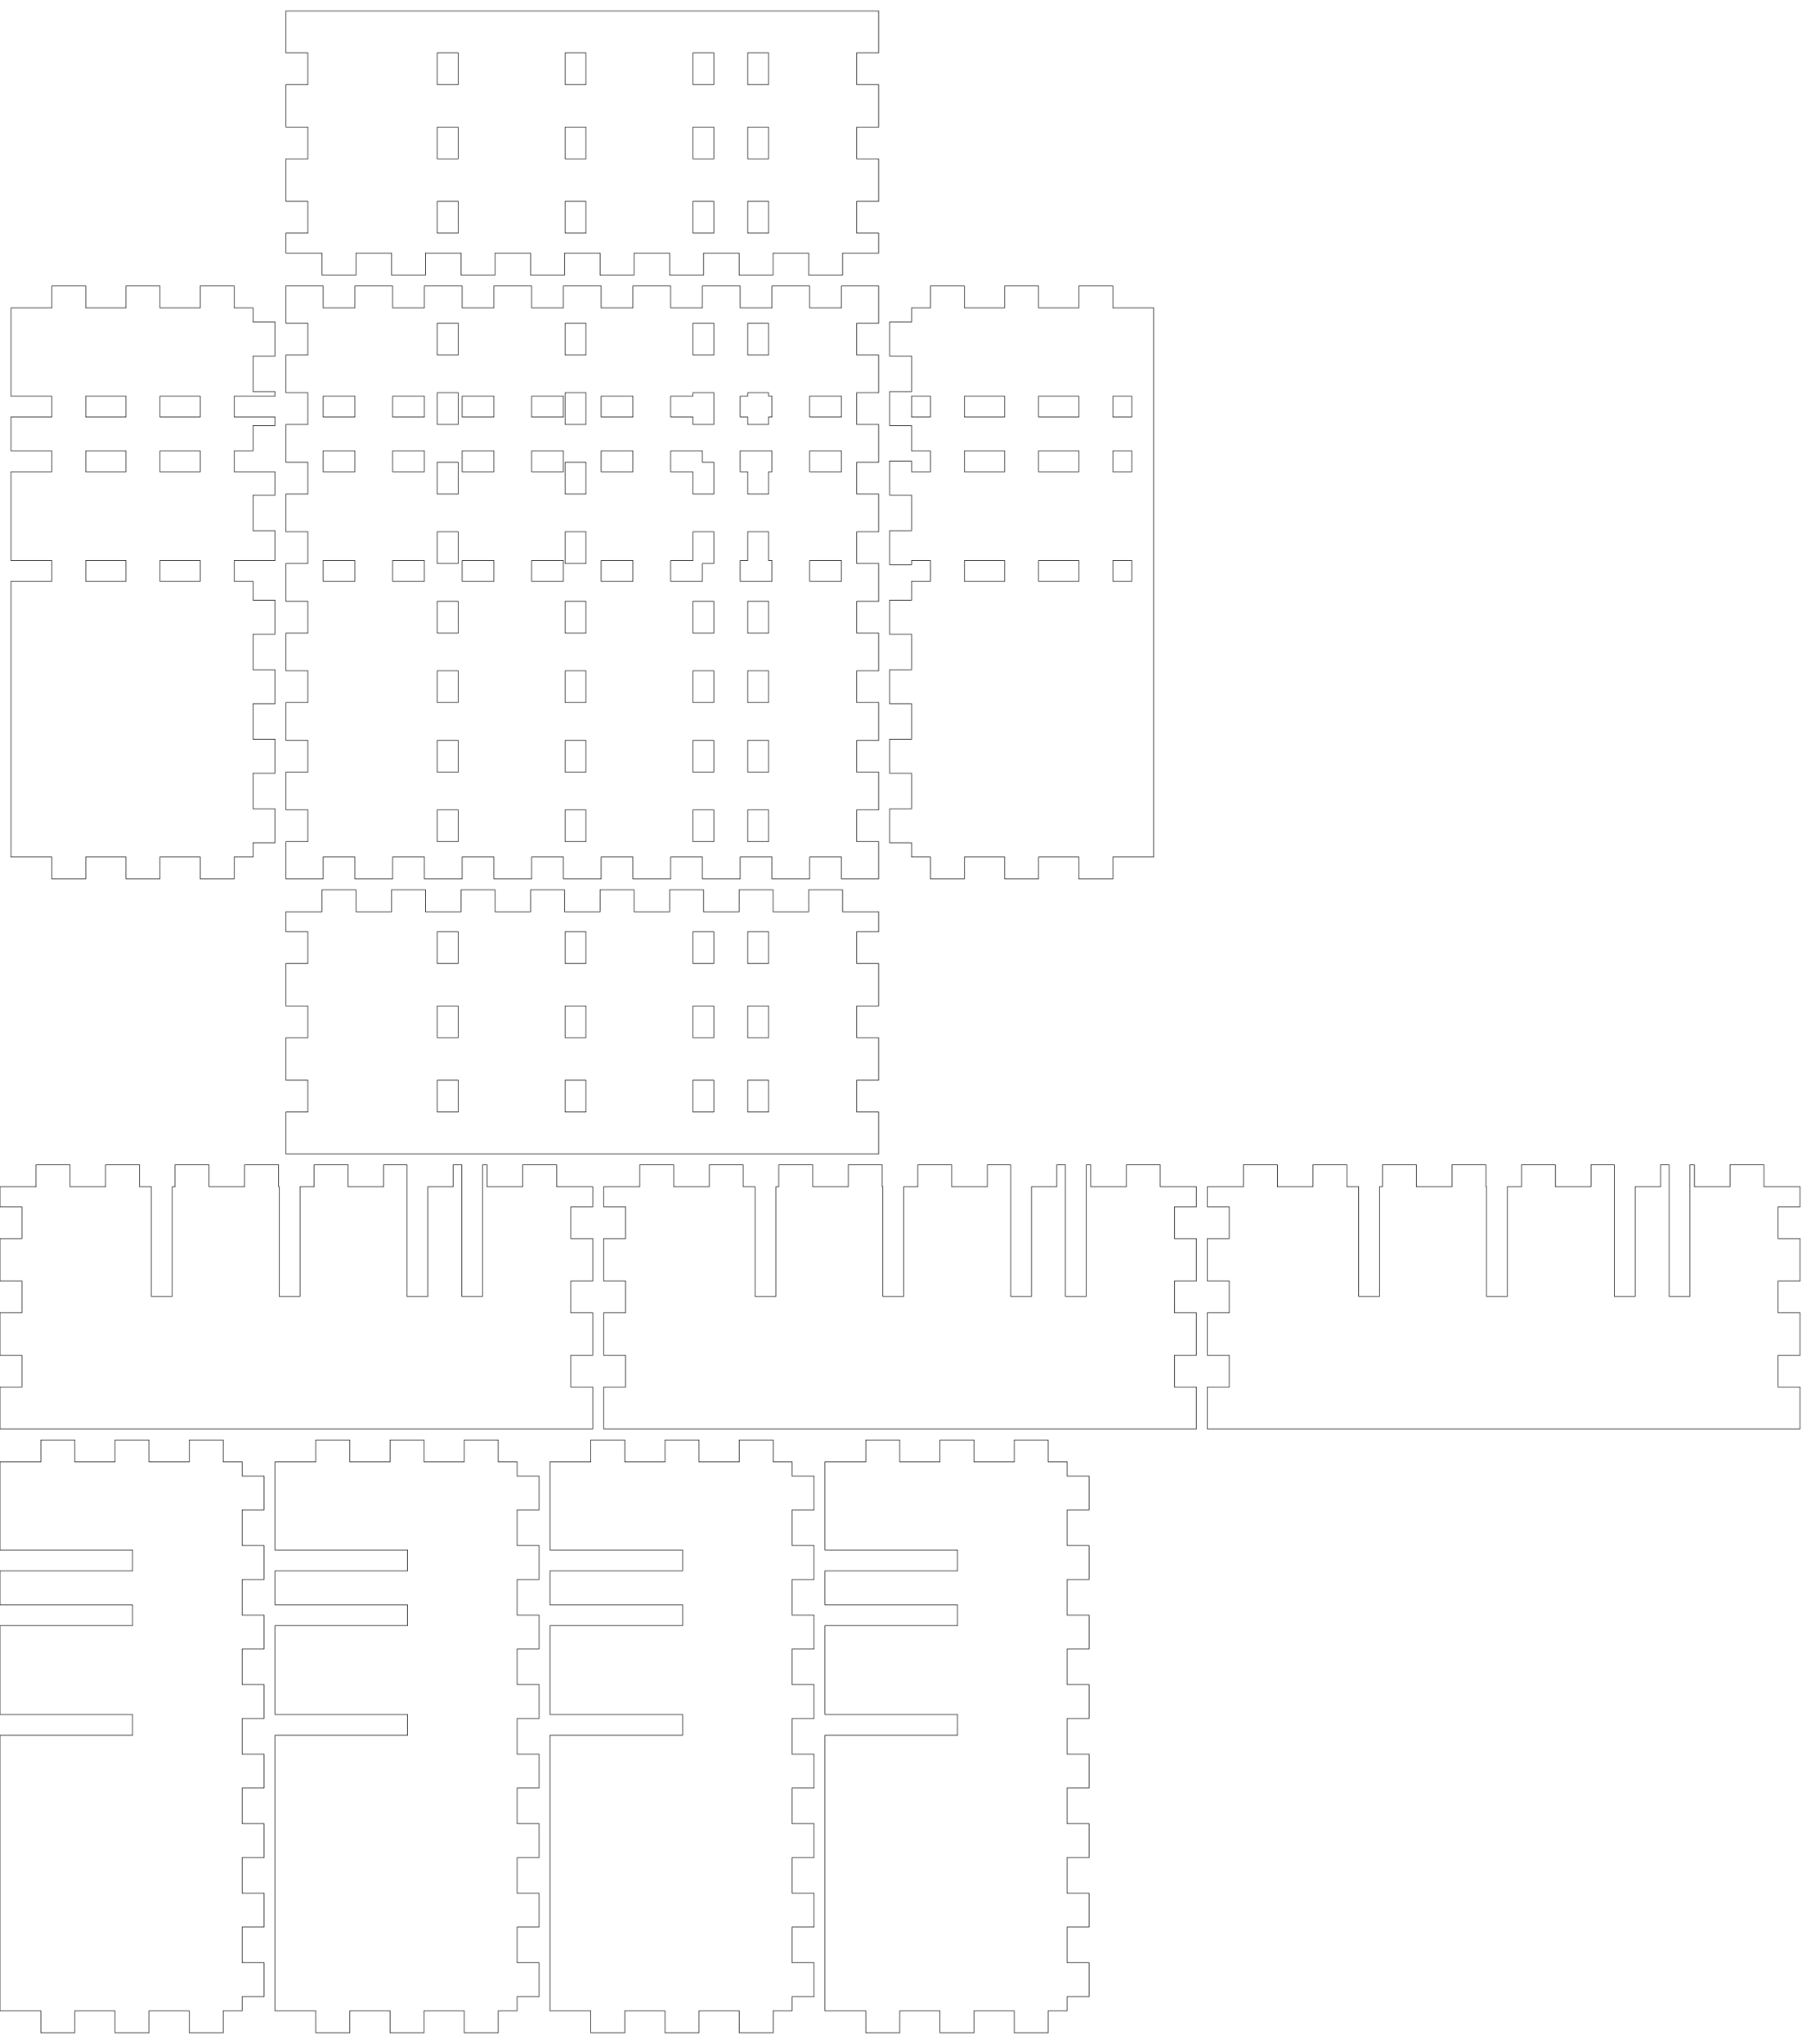 <!-- Created with Inkscape (http://www.inkscape.org/) -->
<svg xmlns:inkscape="http://www.inkscape.org/namespaces/inkscape" xmlns:sodipodi="http://sodipodi.sourceforge.net/DTD/sodipodi-0.dtd" xmlns="http://www.w3.org/2000/svg" xmlns:svg="http://www.w3.org/2000/svg" width="165.3mm" height="186.5mm" viewBox="0 0 165.3 186.5" version="1.1" id="svg5" inkscape:version="1.1.2 (0a00cf5339, 2022-02-04)" sodipodi:docname="blank.svg">
  <sodipodi:namedview id="namedview7" pagecolor="#ffffff" bordercolor="#666666" borderopacity="1.0" inkscape:pageshadow="2" inkscape:pageopacity="0.0" inkscape:pagecheckerboard="0" inkscape:document-units="mm" showgrid="false" inkscape:zoom="0.64052329" inkscape:cx="397.33138" inkscape:cy="561.25984" inkscape:window-width="2086" inkscape:window-height="1376" inkscape:window-x="0" inkscape:window-y="0" inkscape:window-maximized="1" inkscape:current-layer="layer1"/>
  <defs id="defs2"/>
  <g inkscape:label="Layer 1" inkscape:groupmode="layer" id="layer1">
    <path id="piece_001" style="fill:none;stroke:#000000;stroke-width:0.051" d="M 26.1 85.025 L 28.1 85.025 L 28.1 87.925 L 26.1 87.925 L 26.1 91.8 L 28.1 91.8 L 28.1 94.7 L 26.1 94.7 L 26.1 98.575 L 28.1 98.575 L 28.1 101.475 L 26.1 101.475 L 26.1 105.3 L 80.2 105.3 L 80.2 101.475 L 78.2 101.475 L 78.2 98.575 L 80.2 98.575 L 80.2 94.7 L 78.2 94.7 L 78.2 91.8 L 80.2 91.8 L 80.2 87.925 L 78.2 87.925 L 78.2 85.025 L 80.2 85.025 L 80.2 83.2 L 76.906 83.2 L 76.906 81.2 L 73.806 81.2 L 73.806 83.2 L 70.561 83.2 L 70.561 81.2 L 67.461 81.2 L 67.461 83.2 L 64.217 83.2 L 64.217 81.2 L 61.117 81.2 L 61.117 83.2 L 57.872 83.2 L 57.872 81.2 L 54.772 81.2 L 54.772 83.2 L 51.528 83.2 L 51.528 81.2 L 48.428 81.2 L 48.428 83.2 L 45.183 83.2 L 45.183 81.2 L 42.083 81.2 L 42.083 83.2 L 38.839 83.2 L 38.839 81.2 L 35.739 81.2 L 35.739 83.2 L 32.494 83.2 L 32.494 81.2 L 29.394 81.2 L 29.394 83.2 L 26.1 83.2 L 26.1 85.025 Z M 39.917 85.025 L 41.817 85.025 L 41.817 87.925 L 39.917 87.925 L 39.917 85.025 Z M 39.917 91.8 L 41.817 91.8 L 41.817 94.7 L 39.917 94.7 L 39.917 91.8 Z M 39.917 98.575 L 41.817 98.575 L 41.817 101.475 L 39.917 101.475 L 39.917 98.575 Z M 51.583 85.025 L 53.483 85.025 L 53.483 87.925 L 51.583 87.925 L 51.583 85.025 Z M 51.583 91.8 L 53.483 91.8 L 53.483 94.7 L 51.583 94.7 L 51.583 91.8 Z M 51.583 98.575 L 53.483 98.575 L 53.483 101.475 L 51.583 101.475 L 51.583 98.575 Z M 63.25 85.025 L 65.15 85.025 L 65.15 87.925 L 63.25 87.925 L 63.25 85.025 Z M 63.25 91.8 L 65.15 91.8 L 65.15 94.7 L 63.25 94.7 L 63.25 91.8 Z M 63.25 98.575 L 65.15 98.575 L 65.15 101.475 L 63.25 101.475 L 63.25 98.575 Z M 68.25 85.025 L 70.15 85.025 L 70.15 87.925 L 68.25 87.925 L 68.25 85.025 Z M 68.25 91.8 L 70.15 91.8 L 70.15 94.7 L 68.25 94.7 L 68.25 91.8 Z M 68.25 98.575 L 70.15 98.575 L 70.15 101.475 L 68.25 101.475 L 68.25 98.575 Z"/>
    <path id="xdivider_001" style="fill:none;stroke:#000000;stroke-width:0.051" d="M 0 110.125 L 2 110.125 L 2 113.025 L 0 113.025 L 0 116.9 L 2 116.9 L 2 119.8 L 0 119.8 L 0 123.675 L 2 123.675 L 2 126.575 L 0 126.575 L 0 130.4 L 54.1 130.4 L 54.1 126.575 L 52.1 126.575 L 52.1 123.675 L 54.1 123.675 L 54.1 119.8 L 52.1 119.8 L 52.1 116.9 L 54.1 116.9 L 54.1 113.025 L 52.1 113.025 L 52.1 110.125 L 54.1 110.125 L 54.1 108.3 L 50.806 108.3 L 50.806 106.3 L 47.706 106.3 L 47.706 108.3 L 44.461 108.3 L 44.461 106.3 L 44.05 106.3 L 44.05 118.3 L 42.15 118.3 L 42.15 106.3 L 41.361 106.3 L 41.361 108.3 L 39.05 108.3 L 39.05 118.3 L 37.15 118.3 L 37.15 106.3 L 35.017 106.3 L 35.017 108.3 L 31.772 108.3 L 31.772 106.3 L 28.672 106.3 L 28.672 108.3 L 27.383 108.3 L 27.383 118.3 L 25.483 118.3 L 25.483 108.3 L 25.428 108.3 L 25.428 106.3 L 22.328 106.3 L 22.328 108.3 L 19.083 108.3 L 19.083 106.3 L 15.983 106.3 L 15.983 108.3 L 15.717 108.3 L 15.717 118.3 L 13.817 118.3 L 13.817 108.3 L 12.739 108.3 L 12.739 106.3 L 9.639 106.3 L 9.639 108.3 L 6.394 108.3 L 6.394 106.3 L 3.294 106.3 L 3.294 108.3 L 0 108.3 L 0 110.125 Z"/>
    <path id="xdivider_002" style="fill:none;stroke:#000000;stroke-width:0.051" d="M 55.1 110.125 L 57.1 110.125 L 57.1 113.025 L 55.1 113.025 L 55.1 116.9 L 57.1 116.9 L 57.1 119.8 L 55.1 119.8 L 55.1 123.675 L 57.1 123.675 L 57.1 126.575 L 55.1 126.575 L 55.1 130.4 L 109.2 130.4 L 109.2 126.575 L 107.2 126.575 L 107.2 123.675 L 109.2 123.675 L 109.2 119.8 L 107.2 119.8 L 107.2 116.9 L 109.2 116.9 L 109.2 113.025 L 107.2 113.025 L 107.2 110.125 L 109.2 110.125 L 109.2 108.3 L 105.906 108.3 L 105.906 106.3 L 102.806 106.3 L 102.806 108.3 L 99.561 108.3 L 99.561 106.3 L 99.15 106.3 L 99.15 118.3 L 97.25 118.3 L 97.25 106.3 L 96.461 106.3 L 96.461 108.3 L 94.15 108.3 L 94.15 118.3 L 92.25 118.3 L 92.25 106.3 L 90.117 106.3 L 90.117 108.3 L 86.872 108.3 L 86.872 106.3 L 83.772 106.3 L 83.772 108.3 L 82.483 108.3 L 82.483 118.3 L 80.583 118.3 L 80.583 108.3 L 80.528 108.3 L 80.528 106.3 L 77.428 106.3 L 77.428 108.3 L 74.183 108.3 L 74.183 106.3 L 71.083 106.3 L 71.083 108.3 L 70.817 108.3 L 70.817 118.3 L 68.917 118.3 L 68.917 108.3 L 67.839 108.3 L 67.839 106.3 L 64.739 106.3 L 64.739 108.3 L 61.494 108.3 L 61.494 106.3 L 58.394 106.3 L 58.394 108.3 L 55.1 108.3 L 55.1 110.125 Z"/>
    <path id="xdivider_003" style="fill:none;stroke:#000000;stroke-width:0.051" d="M 110.2 110.125 L 112.2 110.125 L 112.2 113.025 L 110.2 113.025 L 110.2 116.9 L 112.2 116.9 L 112.2 119.8 L 110.2 119.8 L 110.2 123.675 L 112.2 123.675 L 112.2 126.575 L 110.2 126.575 L 110.2 130.4 L 164.3 130.4 L 164.3 126.575 L 162.3 126.575 L 162.3 123.675 L 164.3 123.675 L 164.3 119.8 L 162.3 119.8 L 162.3 116.9 L 164.3 116.9 L 164.3 113.025 L 162.3 113.025 L 162.3 110.125 L 164.3 110.125 L 164.3 108.3 L 161.006 108.3 L 161.006 106.3 L 157.906 106.3 L 157.906 108.3 L 154.661 108.3 L 154.661 106.3 L 154.25 106.3 L 154.25 118.3 L 152.35 118.3 L 152.35 106.3 L 151.561 106.3 L 151.561 108.3 L 149.25 108.3 L 149.25 118.3 L 147.35 118.3 L 147.35 106.3 L 145.217 106.3 L 145.217 108.3 L 141.972 108.3 L 141.972 106.3 L 138.872 106.3 L 138.872 108.3 L 137.583 108.3 L 137.583 118.3 L 135.683 118.3 L 135.683 108.3 L 135.628 108.3 L 135.628 106.3 L 132.528 106.3 L 132.528 108.3 L 129.283 108.3 L 129.283 106.3 L 126.183 106.3 L 126.183 108.3 L 125.917 108.3 L 125.917 118.3 L 124.017 118.3 L 124.017 108.3 L 122.939 108.3 L 122.939 106.3 L 119.839 106.3 L 119.839 108.3 L 116.594 108.3 L 116.594 106.3 L 113.494 106.3 L 113.494 108.3 L 110.2 108.3 L 110.2 110.125 Z"/>
    <path id="piece_002" style="fill:none;stroke:#000000;stroke-width:0.051" d="M 1 36.15 L 4.725 36.15 L 4.725 38.05 L 1 38.05 L 1 41.15 L 4.725 41.15 L 4.725 43.05 L 1 43.05 L 1 51.15 L 4.725 51.15 L 4.725 53.05 L 1 53.05 L 1 78.2 L 4.725 78.2 L 4.725 80.2 L 7.825 80.2 L 7.825 78.2 L 11.5 78.2 L 11.5 80.2 L 14.6 80.2 L 14.6 78.2 L 18.275 78.2 L 18.275 80.2 L 21.375 80.2 L 21.375 78.2 L 23.1 78.2 L 23.1 76.906 L 25.1 76.906 L 25.1 73.806 L 23.1 73.806 L 23.1 70.561 L 25.1 70.561 L 25.1 67.461 L 23.1 67.461 L 23.1 64.217 L 25.1 64.217 L 25.1 61.117 L 23.1 61.117 L 23.1 57.872 L 25.1 57.872 L 25.1 54.772 L 23.1 54.772 L 23.1 53.05 L 21.375 53.05 L 21.375 51.15 L 25.1 51.15 L 25.1 48.428 L 23.1 48.428 L 23.1 45.183 L 25.1 45.183 L 25.1 43.05 L 21.375 43.05 L 21.375 41.15 L 23.1 41.15 L 23.1 38.839 L 25.1 38.839 L 25.1 38.05 L 21.375 38.05 L 21.375 36.15 L 25.1 36.15 L 25.1 35.739 L 23.1 35.739 L 23.1 32.494 L 25.1 32.494 L 25.1 29.394 L 23.1 29.394 L 23.1 28.1 L 21.375 28.1 L 21.375 26.1 L 18.275 26.1 L 18.275 28.1 L 14.6 28.1 L 14.6 26.1 L 11.5 26.1 L 11.5 28.1 L 7.825 28.1 L 7.825 26.1 L 4.725 26.1 L 4.725 28.1 L 1 28.1 L 1 36.15 Z M 14.6 36.15 L 18.275 36.15 L 18.275 38.05 L 14.6 38.05 L 14.6 36.15 Z M 14.6 41.15 L 18.275 41.15 L 18.275 43.05 L 14.6 43.05 L 14.6 41.15 Z M 14.6 51.15 L 18.275 51.15 L 18.275 53.05 L 14.6 53.05 L 14.6 51.15 Z M 7.825 36.15 L 11.5 36.15 L 11.5 38.05 L 7.825 38.05 L 7.825 36.15 Z M 7.825 41.15 L 11.5 41.15 L 11.5 43.05 L 7.825 43.05 L 7.825 41.15 Z M 7.825 51.15 L 11.5 51.15 L 11.5 53.05 L 7.825 53.05 L 7.825 51.15 Z"/>
    <path id="ydivider_001" style="fill:none;stroke:#000000;stroke-width:0.051" d="M 0 141.45 L 12.1 141.45 L 12.1 143.35 L 0 143.35 L 0 146.45 L 12.1 146.45 L 12.1 148.35 L 0 148.35 L 0 156.45 L 12.1 156.45 L 12.1 158.35 L 0 158.35 L 0 183.5 L 3.725 183.5 L 3.725 185.5 L 6.825 185.5 L 6.825 183.5 L 10.5 183.5 L 10.5 185.5 L 13.6 185.5 L 13.6 183.5 L 17.275 183.5 L 17.275 185.5 L 20.375 185.5 L 20.375 183.5 L 22.1 183.5 L 22.1 182.206 L 24.1 182.206 L 24.1 179.106 L 22.1 179.106 L 22.1 175.861 L 24.1 175.861 L 24.1 172.761 L 22.1 172.761 L 22.1 169.517 L 24.1 169.517 L 24.1 166.417 L 22.1 166.417 L 22.1 163.172 L 24.1 163.172 L 24.1 160.072 L 22.1 160.072 L 22.1 156.828 L 24.1 156.828 L 24.1 153.728 L 22.1 153.728 L 22.1 150.483 L 24.1 150.483 L 24.1 147.383 L 22.1 147.383 L 22.1 144.139 L 24.1 144.139 L 24.1 141.039 L 22.1 141.039 L 22.1 137.794 L 24.1 137.794 L 24.1 134.694 L 22.1 134.694 L 22.1 133.4 L 20.375 133.4 L 20.375 131.4 L 17.275 131.4 L 17.275 133.4 L 13.6 133.4 L 13.6 131.4 L 10.5 131.4 L 10.5 133.4 L 6.825 133.4 L 6.825 131.4 L 3.725 131.4 L 3.725 133.4 L 0 133.4 L 0 141.45 Z"/>
    <path id="ydivider_002" style="fill:none;stroke:#000000;stroke-width:0.051" d="M 25.1 141.45 L 37.2 141.45 L 37.2 143.35 L 25.1 143.35 L 25.1 146.45 L 37.2 146.45 L 37.2 148.35 L 25.1 148.35 L 25.1 156.45 L 37.2 156.45 L 37.2 158.35 L 25.1 158.35 L 25.1 183.5 L 28.825 183.5 L 28.825 185.5 L 31.925 185.5 L 31.925 183.5 L 35.6 183.5 L 35.6 185.5 L 38.7 185.5 L 38.7 183.5 L 42.375 183.5 L 42.375 185.5 L 45.475 185.5 L 45.475 183.5 L 47.2 183.5 L 47.2 182.206 L 49.2 182.206 L 49.2 179.106 L 47.2 179.106 L 47.2 175.861 L 49.2 175.861 L 49.2 172.761 L 47.2 172.761 L 47.2 169.517 L 49.2 169.517 L 49.2 166.417 L 47.2 166.417 L 47.2 163.172 L 49.2 163.172 L 49.2 160.072 L 47.2 160.072 L 47.2 156.828 L 49.2 156.828 L 49.2 153.728 L 47.2 153.728 L 47.2 150.483 L 49.2 150.483 L 49.2 147.383 L 47.2 147.383 L 47.2 144.139 L 49.2 144.139 L 49.2 141.039 L 47.2 141.039 L 47.2 137.794 L 49.2 137.794 L 49.2 134.694 L 47.2 134.694 L 47.2 133.4 L 45.475 133.4 L 45.475 131.4 L 42.375 131.4 L 42.375 133.4 L 38.7 133.4 L 38.7 131.4 L 35.6 131.4 L 35.6 133.4 L 31.925 133.4 L 31.925 131.4 L 28.825 131.4 L 28.825 133.4 L 25.1 133.4 L 25.1 141.45 Z"/>
    <path id="ydivider_003" style="fill:none;stroke:#000000;stroke-width:0.051" d="M 50.2 141.45 L 62.3 141.45 L 62.3 143.35 L 50.2 143.35 L 50.2 146.45 L 62.3 146.45 L 62.3 148.35 L 50.2 148.35 L 50.2 156.45 L 62.3 156.45 L 62.3 158.35 L 50.2 158.35 L 50.2 183.5 L 53.925 183.5 L 53.925 185.5 L 57.025 185.5 L 57.025 183.5 L 60.7 183.5 L 60.7 185.5 L 63.8 185.5 L 63.8 183.5 L 67.475 183.5 L 67.475 185.5 L 70.575 185.5 L 70.575 183.5 L 72.3 183.5 L 72.3 182.206 L 74.3 182.206 L 74.3 179.106 L 72.3 179.106 L 72.3 175.861 L 74.3 175.861 L 74.3 172.761 L 72.3 172.761 L 72.3 169.517 L 74.3 169.517 L 74.3 166.417 L 72.3 166.417 L 72.3 163.172 L 74.3 163.172 L 74.3 160.072 L 72.3 160.072 L 72.3 156.828 L 74.3 156.828 L 74.3 153.728 L 72.3 153.728 L 72.3 150.483 L 74.3 150.483 L 74.3 147.383 L 72.3 147.383 L 72.3 144.139 L 74.3 144.139 L 74.3 141.039 L 72.3 141.039 L 72.3 137.794 L 74.3 137.794 L 74.3 134.694 L 72.3 134.694 L 72.3 133.4 L 70.575 133.4 L 70.575 131.4 L 67.475 131.4 L 67.475 133.4 L 63.8 133.4 L 63.8 131.4 L 60.7 131.4 L 60.7 133.4 L 57.025 133.4 L 57.025 131.4 L 53.925 131.4 L 53.925 133.4 L 50.2 133.4 L 50.2 141.45 Z"/>
    <path id="ydivider_004" style="fill:none;stroke:#000000;stroke-width:0.051" d="M 75.3 141.45 L 87.4 141.45 L 87.4 143.35 L 75.3 143.35 L 75.3 146.45 L 87.4 146.45 L 87.4 148.35 L 75.3 148.35 L 75.3 156.45 L 87.4 156.45 L 87.4 158.35 L 75.3 158.35 L 75.3 183.5 L 79.025 183.5 L 79.025 185.5 L 82.125 185.5 L 82.125 183.5 L 85.8 183.5 L 85.8 185.5 L 88.9 185.5 L 88.9 183.5 L 92.575 183.5 L 92.575 185.5 L 95.675 185.5 L 95.675 183.5 L 97.4 183.5 L 97.4 182.206 L 99.4 182.206 L 99.4 179.106 L 97.4 179.106 L 97.4 175.861 L 99.4 175.861 L 99.4 172.761 L 97.4 172.761 L 97.4 169.517 L 99.4 169.517 L 99.4 166.417 L 97.4 166.417 L 97.4 163.172 L 99.4 163.172 L 99.4 160.072 L 97.4 160.072 L 97.4 156.828 L 99.4 156.828 L 99.4 153.728 L 97.4 153.728 L 97.4 150.483 L 99.4 150.483 L 99.4 147.383 L 97.4 147.383 L 97.4 144.139 L 99.4 144.139 L 99.4 141.039 L 97.4 141.039 L 97.4 137.794 L 99.4 137.794 L 99.4 134.694 L 97.4 134.694 L 97.4 133.4 L 95.675 133.4 L 95.675 131.4 L 92.575 131.4 L 92.575 133.4 L 88.9 133.4 L 88.9 131.4 L 85.8 131.4 L 85.8 133.4 L 82.125 133.4 L 82.125 131.4 L 79.025 131.4 L 79.025 133.4 L 75.3 133.4 L 75.3 141.45 Z"/>
    <path id="piece_003" style="fill:none;stroke:#000000;stroke-width:0.051" d="M 26.1 29.494 L 28.1 29.494 L 28.1 32.394 L 26.1 32.394 L 26.1 35.839 L 28.1 35.839 L 28.1 38.739 L 26.1 38.739 L 26.1 42.183 L 28.1 42.183 L 28.1 45.083 L 26.1 45.083 L 26.1 48.528 L 28.1 48.528 L 28.1 51.428 L 26.1 51.428 L 26.1 54.872 L 28.1 54.872 L 28.1 57.772 L 26.1 57.772 L 26.1 61.217 L 28.1 61.217 L 28.1 64.117 L 26.1 64.117 L 26.1 67.561 L 28.1 67.561 L 28.1 70.461 L 26.1 70.461 L 26.1 73.906 L 28.1 73.906 L 28.1 76.806 L 26.1 76.806 L 26.1 80.2 L 29.494 80.2 L 29.494 78.2 L 32.394 78.2 L 32.394 80.2 L 35.839 80.2 L 35.839 78.2 L 38.739 78.2 L 38.739 80.2 L 42.183 80.2 L 42.183 78.2 L 45.083 78.2 L 45.083 80.2 L 48.528 80.2 L 48.528 78.2 L 51.428 78.2 L 51.428 80.2 L 54.872 80.2 L 54.872 78.2 L 57.772 78.2 L 57.772 80.2 L 61.217 80.2 L 61.217 78.2 L 64.117 78.2 L 64.117 80.2 L 67.561 80.2 L 67.561 78.2 L 70.461 78.2 L 70.461 80.2 L 73.906 80.2 L 73.906 78.2 L 76.806 78.2 L 76.806 80.2 L 80.2 80.2 L 80.2 76.806 L 78.2 76.806 L 78.2 73.906 L 80.2 73.906 L 80.2 70.461 L 78.2 70.461 L 78.2 67.561 L 80.2 67.561 L 80.2 64.117 L 78.2 64.117 L 78.2 61.217 L 80.2 61.217 L 80.2 57.772 L 78.2 57.772 L 78.2 54.872 L 80.2 54.872 L 80.2 51.428 L 78.2 51.428 L 78.2 48.528 L 80.2 48.528 L 80.2 45.083 L 78.2 45.083 L 78.2 42.183 L 80.2 42.183 L 80.2 38.739 L 78.2 38.739 L 78.2 35.839 L 80.2 35.839 L 80.2 32.394 L 78.2 32.394 L 78.2 29.494 L 80.2 29.494 L 80.2 26.1 L 76.806 26.1 L 76.806 28.1 L 73.906 28.1 L 73.906 26.1 L 70.461 26.1 L 70.461 28.1 L 67.561 28.1 L 67.561 26.1 L 64.117 26.1 L 64.117 28.1 L 61.217 28.1 L 61.217 26.1 L 57.772 26.1 L 57.772 28.1 L 54.872 28.1 L 54.872 26.1 L 51.428 26.1 L 51.428 28.1 L 48.528 28.1 L 48.528 26.1 L 45.083 26.1 L 45.083 28.1 L 42.183 28.1 L 42.183 26.1 L 38.739 26.1 L 38.739 28.1 L 35.839 28.1 L 35.839 26.1 L 32.394 26.1 L 32.394 28.1 L 29.494 28.1 L 29.494 26.1 L 26.1 26.1 L 26.1 29.494 Z M 29.494 36.15 L 32.394 36.15 L 32.394 38.05 L 29.494 38.05 L 29.494 36.15 Z M 29.494 41.15 L 32.394 41.15 L 32.394 43.05 L 29.494 43.05 L 29.494 41.15 Z M 29.494 51.15 L 32.394 51.15 L 32.394 53.05 L 29.494 53.05 L 29.494 51.15 Z M 35.839 36.15 L 38.739 36.15 L 38.739 38.05 L 35.839 38.05 L 35.839 36.15 Z M 35.839 41.15 L 38.739 41.15 L 38.739 43.05 L 35.839 43.05 L 35.839 41.15 Z M 35.839 51.15 L 38.739 51.15 L 38.739 53.05 L 35.839 53.05 L 35.839 51.15 Z M 39.917 29.494 L 41.817 29.494 L 41.817 32.394 L 39.917 32.394 L 39.917 29.494 Z M 39.917 35.839 L 41.817 35.839 L 41.817 38.739 L 39.917 38.739 L 39.917 35.839 Z M 39.917 42.183 L 41.817 42.183 L 41.817 45.083 L 39.917 45.083 L 39.917 42.183 Z M 39.917 48.528 L 41.817 48.528 L 41.817 51.428 L 39.917 51.428 L 39.917 48.528 Z M 39.917 54.872 L 41.817 54.872 L 41.817 57.772 L 39.917 57.772 L 39.917 54.872 Z M 39.917 61.217 L 41.817 61.217 L 41.817 64.117 L 39.917 64.117 L 39.917 61.217 Z M 39.917 67.561 L 41.817 67.561 L 41.817 70.461 L 39.917 70.461 L 39.917 67.561 Z M 39.917 73.906 L 41.817 73.906 L 41.817 76.806 L 39.917 76.806 L 39.917 73.906 Z M 42.183 36.15 L 45.083 36.15 L 45.083 38.05 L 42.183 38.05 L 42.183 36.15 Z M 42.183 41.15 L 45.083 41.15 L 45.083 43.05 L 42.183 43.05 L 42.183 41.15 Z M 42.183 51.15 L 45.083 51.15 L 45.083 53.05 L 42.183 53.05 L 42.183 51.15 Z M 48.528 36.15 L 51.428 36.15 L 51.428 38.05 L 48.528 38.05 L 48.528 36.15 Z M 48.528 41.15 L 51.428 41.15 L 51.428 43.05 L 48.528 43.05 L 48.528 41.15 Z M 48.528 51.15 L 51.428 51.15 L 51.428 53.05 L 48.528 53.05 L 48.528 51.15 Z M 51.583 29.494 L 53.483 29.494 L 53.483 32.394 L 51.583 32.394 L 51.583 29.494 Z M 51.583 35.839 L 53.483 35.839 L 53.483 38.739 L 51.583 38.739 L 51.583 35.839 Z M 51.583 42.183 L 53.483 42.183 L 53.483 45.083 L 51.583 45.083 L 51.583 42.183 Z M 51.583 48.528 L 53.483 48.528 L 53.483 51.428 L 51.583 51.428 L 51.583 48.528 Z M 51.583 54.872 L 53.483 54.872 L 53.483 57.772 L 51.583 57.772 L 51.583 54.872 Z M 51.583 61.217 L 53.483 61.217 L 53.483 64.117 L 51.583 64.117 L 51.583 61.217 Z M 51.583 67.561 L 53.483 67.561 L 53.483 70.461 L 51.583 70.461 L 51.583 67.561 Z M 51.583 73.906 L 53.483 73.906 L 53.483 76.806 L 51.583 76.806 L 51.583 73.906 Z M 54.872 36.15 L 57.772 36.15 L 57.772 38.05 L 54.872 38.05 L 54.872 36.15 Z M 54.872 41.15 L 57.772 41.15 L 57.772 43.05 L 54.872 43.05 L 54.872 41.15 Z M 54.872 51.15 L 57.772 51.15 L 57.772 53.05 L 54.872 53.05 L 54.872 51.15 Z M 61.217 36.15 L 63.25 36.15 L 63.25 35.839 L 65.15 35.839 L 65.15 38.739 L 63.25 38.739 L 63.25 38.05 L 61.217 38.05 L 61.217 36.15 Z M 61.217 41.15 L 64.117 41.15 L 64.117 42.183 L 65.15 42.183 L 65.15 45.083 L 63.25 45.083 L 63.25 43.05 L 61.217 43.05 L 61.217 41.15 Z M 61.217 51.15 L 63.25 51.15 L 63.25 48.528 L 65.15 48.528 L 65.15 51.428 L 64.117 51.428 L 64.117 53.05 L 61.217 53.05 L 61.217 51.15 Z M 63.25 29.494 L 65.15 29.494 L 65.15 32.394 L 63.25 32.394 L 63.25 29.494 Z M 63.25 54.872 L 65.15 54.872 L 65.15 57.772 L 63.25 57.772 L 63.25 54.872 Z M 63.25 61.217 L 65.15 61.217 L 65.15 64.117 L 63.25 64.117 L 63.25 61.217 Z M 63.25 67.561 L 65.15 67.561 L 65.15 70.461 L 63.25 70.461 L 63.25 67.561 Z M 63.25 73.906 L 65.15 73.906 L 65.15 76.806 L 63.25 76.806 L 63.25 73.906 Z M 67.561 36.15 L 68.25 36.15 L 68.25 35.839 L 70.15 35.839 L 70.15 36.15 L 70.461 36.15 L 70.461 38.05 L 70.15 38.05 L 70.15 38.739 L 68.25 38.739 L 68.25 38.05 L 67.561 38.05 L 67.561 36.15 Z M 67.561 41.15 L 70.461 41.15 L 70.461 43.05 L 70.15 43.05 L 70.15 45.083 L 68.25 45.083 L 68.25 43.05 L 67.561 43.05 L 67.561 41.15 Z M 67.561 51.15 L 68.25 51.15 L 68.25 48.528 L 70.15 48.528 L 70.15 51.15 L 70.461 51.15 L 70.461 53.05 L 67.561 53.05 L 67.561 51.15 Z M 68.25 29.494 L 70.15 29.494 L 70.15 32.394 L 68.25 32.394 L 68.25 29.494 Z M 68.25 54.872 L 70.15 54.872 L 70.15 57.772 L 68.25 57.772 L 68.25 54.872 Z M 68.25 61.217 L 70.15 61.217 L 70.15 64.117 L 68.25 64.117 L 68.25 61.217 Z M 68.25 67.561 L 70.15 67.561 L 70.15 70.461 L 68.25 70.461 L 68.25 67.561 Z M 68.25 73.906 L 70.15 73.906 L 70.15 76.806 L 68.25 76.806 L 68.25 73.906 Z M 73.906 36.15 L 76.806 36.15 L 76.806 38.05 L 73.906 38.05 L 73.906 36.15 Z M 73.906 41.15 L 76.806 41.15 L 76.806 43.05 L 73.906 43.05 L 73.906 41.15 Z M 73.906 51.15 L 76.806 51.15 L 76.806 53.05 L 73.906 53.05 L 73.906 51.15 Z"/>
    <path id="piece_004" style="fill:none;stroke:#000000;stroke-width:0.051" d="M 83.2 29.394 L 81.2 29.394 L 81.2 32.494 L 83.2 32.494 L 83.2 35.739 L 81.2 35.739 L 81.2 38.839 L 83.2 38.839 L 83.2 41.15 L 84.925 41.15 L 84.925 43.05 L 83.2 43.05 L 83.2 42.083 L 81.2 42.083 L 81.2 45.183 L 83.2 45.183 L 83.2 48.428 L 81.2 48.428 L 81.2 51.528 L 83.2 51.528 L 83.2 51.15 L 84.925 51.15 L 84.925 53.05 L 83.2 53.05 L 83.2 54.772 L 81.2 54.772 L 81.2 57.872 L 83.2 57.872 L 83.2 61.117 L 81.2 61.117 L 81.2 64.217 L 83.2 64.217 L 83.2 67.461 L 81.2 67.461 L 81.2 70.561 L 83.2 70.561 L 83.2 73.806 L 81.2 73.806 L 81.2 76.906 L 83.2 76.906 L 83.2 78.2 L 84.925 78.2 L 84.925 80.2 L 88.025 80.2 L 88.025 78.2 L 91.7 78.2 L 91.7 80.2 L 94.8 80.2 L 94.8 78.2 L 98.475 78.2 L 98.475 80.2 L 101.575 80.2 L 101.575 78.2 L 105.3 78.2 L 105.3 28.1 L 101.575 28.1 L 101.575 26.1 L 98.475 26.1 L 98.475 28.1 L 94.8 28.1 L 94.8 26.1 L 91.7 26.1 L 91.7 28.1 L 88.025 28.1 L 88.025 26.1 L 84.925 26.1 L 84.925 28.1 L 83.2 28.1 L 83.2 29.394 Z M 101.575 36.15 L 103.3 36.15 L 103.3 38.05 L 101.575 38.05 L 101.575 36.15 Z M 101.575 41.15 L 103.3 41.15 L 103.3 43.05 L 101.575 43.05 L 101.575 41.15 Z M 101.575 51.15 L 103.3 51.15 L 103.3 53.05 L 101.575 53.05 L 101.575 51.15 Z M 83.2 36.15 L 84.925 36.15 L 84.925 38.05 L 83.2 38.05 L 83.2 36.15 Z M 88.025 36.15 L 91.7 36.15 L 91.7 38.05 L 88.025 38.05 L 88.025 36.15 Z M 88.025 41.15 L 91.7 41.15 L 91.7 43.05 L 88.025 43.05 L 88.025 41.15 Z M 88.025 51.15 L 91.7 51.15 L 91.7 53.05 L 88.025 53.05 L 88.025 51.15 Z M 94.8 36.15 L 98.475 36.15 L 98.475 38.05 L 94.8 38.05 L 94.8 36.15 Z M 94.8 41.15 L 98.475 41.15 L 98.475 43.05 L 94.8 43.05 L 94.8 41.15 Z M 94.8 51.15 L 98.475 51.15 L 98.475 53.05 L 94.8 53.05 L 94.8 51.15 Z"/>
    <path id="piece_005" style="fill:none;stroke:#000000;stroke-width:0.051" d="M 26.1 4.825 L 28.1 4.825 L 28.1 7.725 L 26.1 7.725 L 26.1 11.6 L 28.1 11.6 L 28.1 14.5 L 26.1 14.5 L 26.1 18.375 L 28.1 18.375 L 28.1 21.275 L 26.1 21.275 L 26.1 23.1 L 29.394 23.1 L 29.394 25.1 L 32.494 25.1 L 32.494 23.1 L 35.739 23.1 L 35.739 25.1 L 38.839 25.1 L 38.839 23.1 L 42.083 23.1 L 42.083 25.1 L 45.183 25.1 L 45.183 23.1 L 48.428 23.1 L 48.428 25.1 L 51.528 25.1 L 51.528 23.1 L 54.772 23.1 L 54.772 25.1 L 57.872 25.1 L 57.872 23.1 L 61.117 23.1 L 61.117 25.1 L 64.217 25.1 L 64.217 23.1 L 67.461 23.1 L 67.461 25.1 L 70.561 25.1 L 70.561 23.1 L 73.806 23.1 L 73.806 25.1 L 76.906 25.1 L 76.906 23.1 L 80.2 23.1 L 80.2 21.275 L 78.2 21.275 L 78.2 18.375 L 80.2 18.375 L 80.2 14.5 L 78.2 14.5 L 78.2 11.6 L 80.2 11.6 L 80.2 7.725 L 78.2 7.725 L 78.2 4.825 L 80.2 4.825 L 80.2 1 L 26.1 1 L 26.1 4.825 Z M 39.917 11.6 L 41.817 11.6 L 41.817 14.5 L 39.917 14.5 L 39.917 11.6 Z M 39.917 18.375 L 41.817 18.375 L 41.817 21.275 L 39.917 21.275 L 39.917 18.375 Z M 39.917 4.825 L 41.817 4.825 L 41.817 7.725 L 39.917 7.725 L 39.917 4.825 Z M 51.583 11.6 L 53.483 11.6 L 53.483 14.5 L 51.583 14.5 L 51.583 11.6 Z M 51.583 18.375 L 53.483 18.375 L 53.483 21.275 L 51.583 21.275 L 51.583 18.375 Z M 51.583 4.825 L 53.483 4.825 L 53.483 7.725 L 51.583 7.725 L 51.583 4.825 Z M 63.25 11.6 L 65.15 11.6 L 65.15 14.5 L 63.25 14.5 L 63.25 11.6 Z M 63.25 18.375 L 65.15 18.375 L 65.15 21.275 L 63.25 21.275 L 63.25 18.375 Z M 63.25 4.825 L 65.15 4.825 L 65.15 7.725 L 63.25 7.725 L 63.25 4.825 Z M 68.25 11.6 L 70.15 11.6 L 70.15 14.5 L 68.25 14.5 L 68.25 11.6 Z M 68.25 18.375 L 70.15 18.375 L 70.15 21.275 L 68.25 21.275 L 68.25 18.375 Z M 68.25 4.825 L 70.15 4.825 L 70.15 7.725 L 68.25 7.725 L 68.25 4.825 Z"/>
  </g>
</svg>